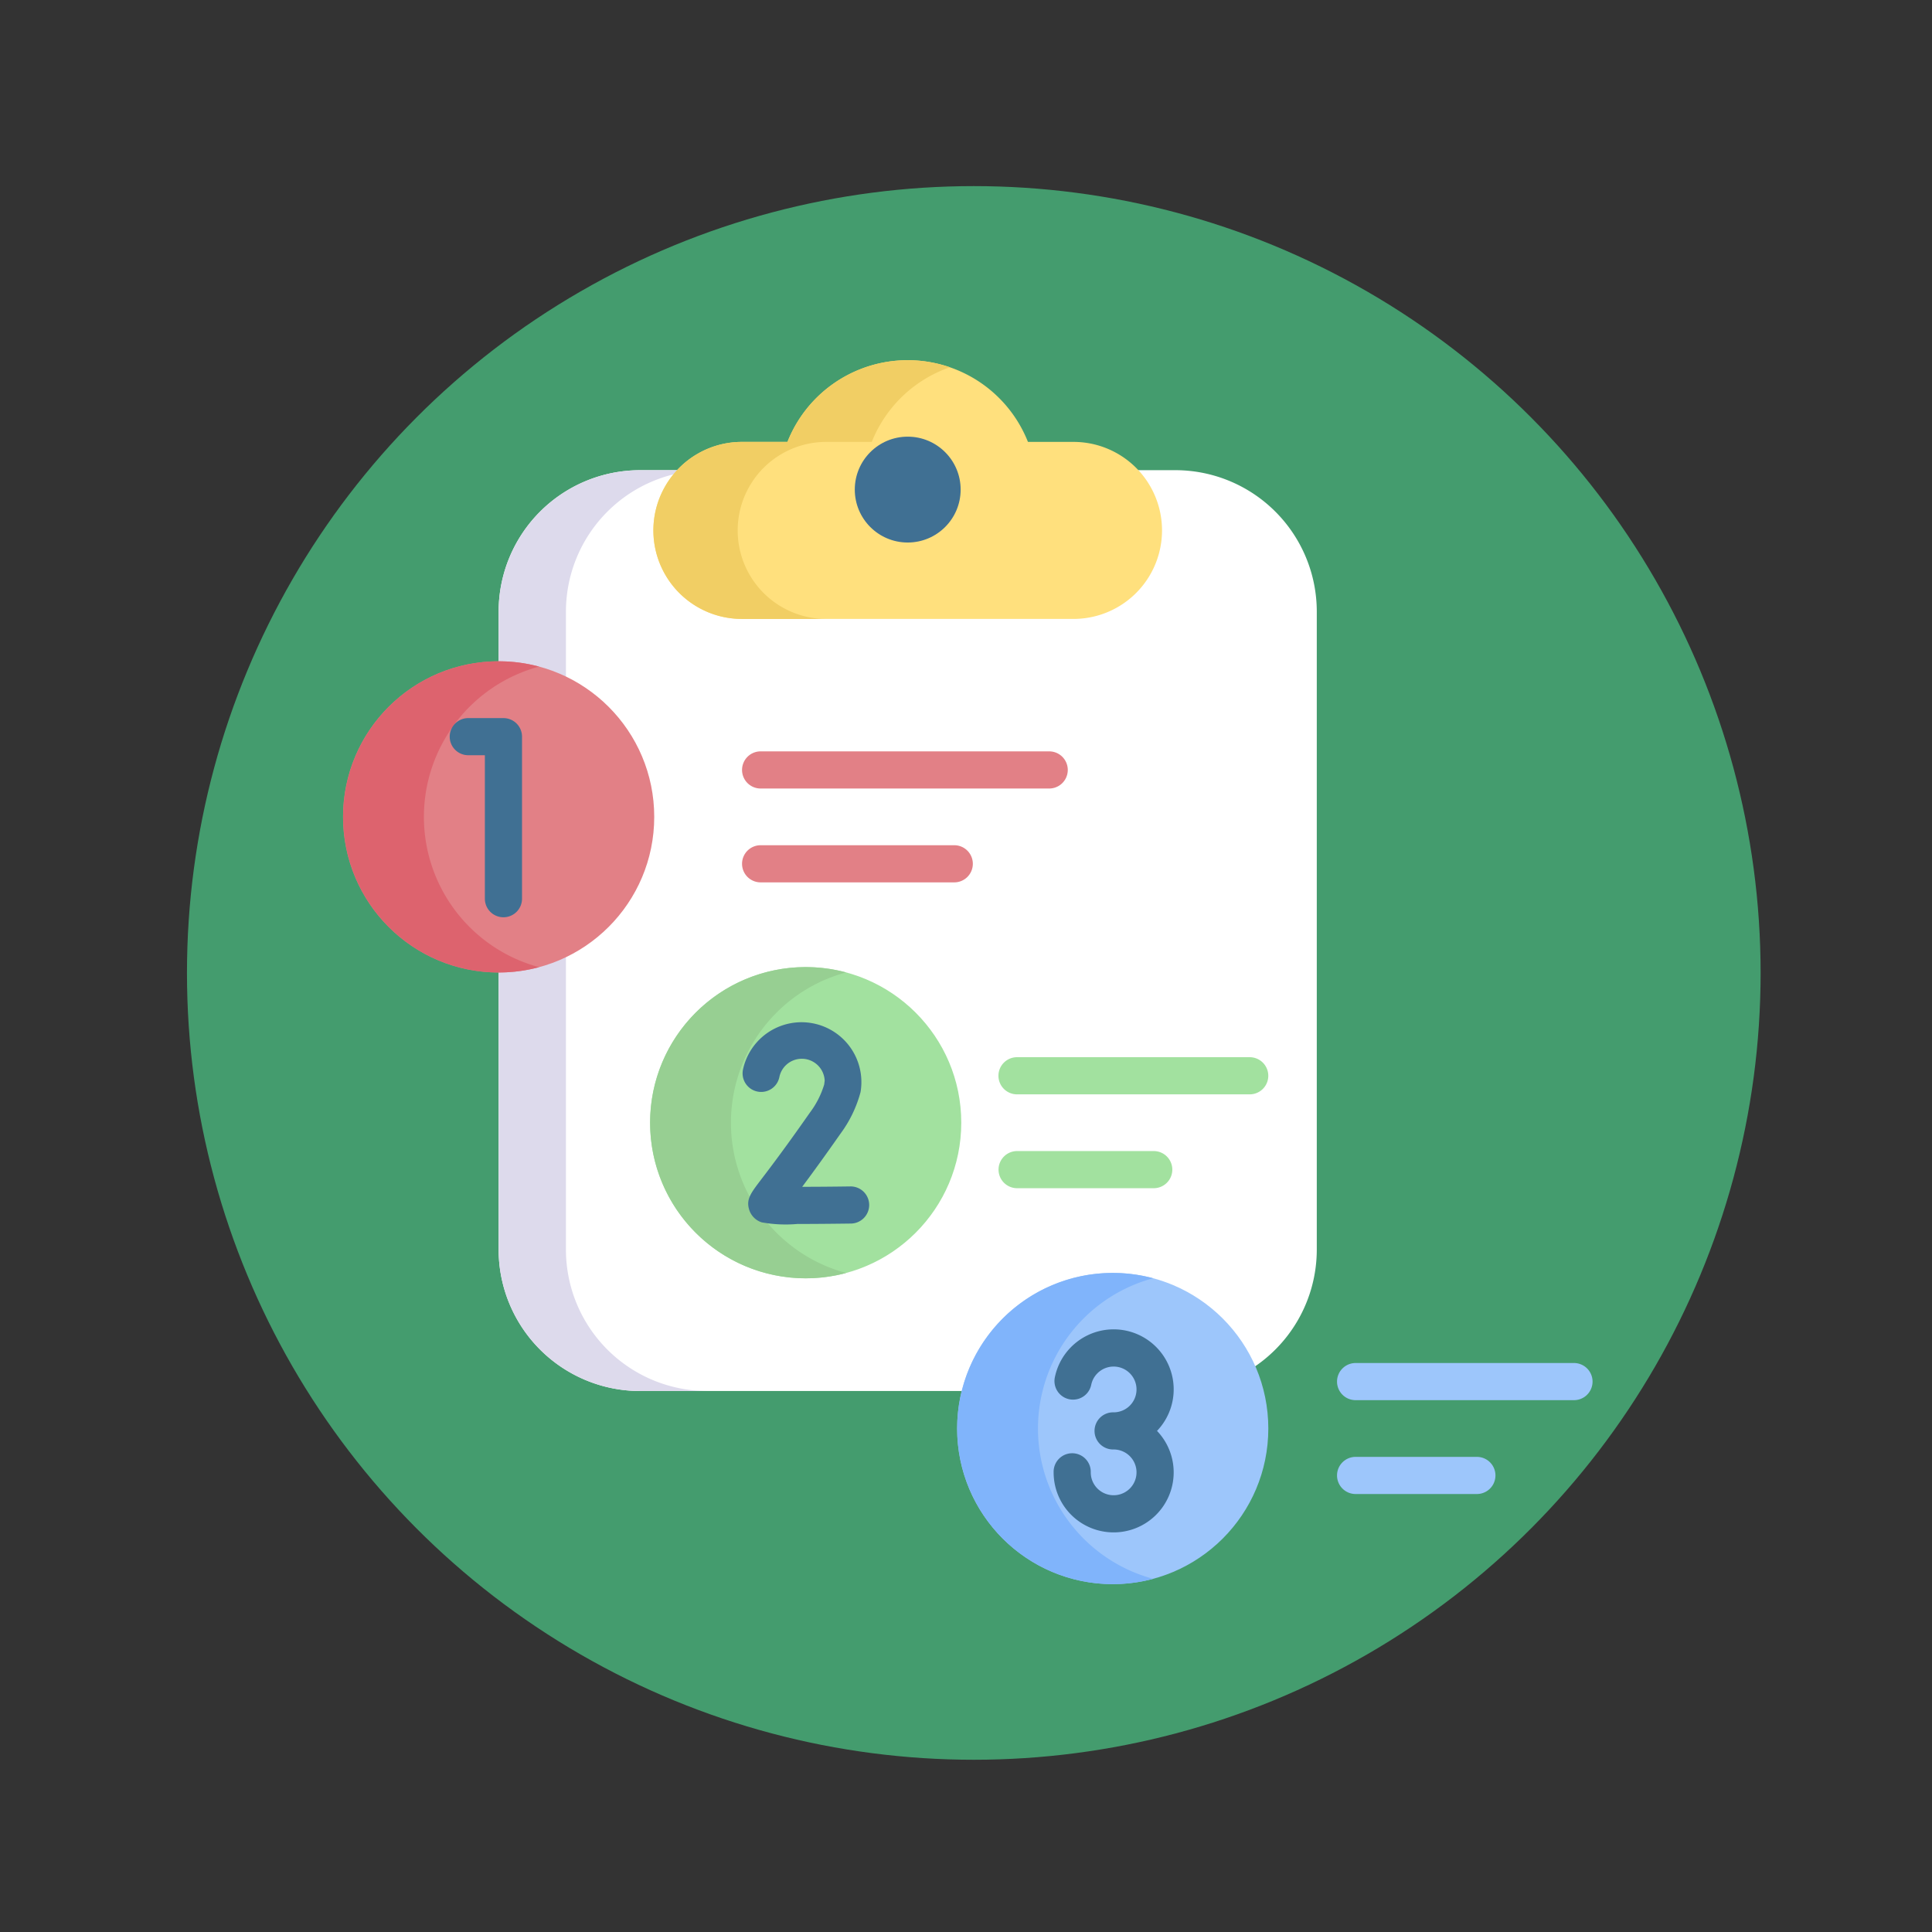 <svg xmlns="http://www.w3.org/2000/svg" width="124" height="124" viewBox="0 0 124 124">
  <rect x="0" y="0" width="124" height="124" fill="#333333" stroke="none"/>
  <g id="Grupo_978928" data-name="Grupo 978928" transform="translate(-738 -16281.055)">
    <circle id="Elipse_7768" data-name="Elipse 7768" cx="50.5" cy="50.5" r="50.5" transform="translate(750 16293)" fill="#449c6e"/>
    <rect id="Rectángulo_341430" data-name="Rectángulo 341430" width="124" height="124" transform="translate(738 16281.055)" fill="none"/>
    <g id="requisito" transform="translate(760.016 16299.038)">
      <path id="Trazado_690654" data-name="Trazado 690654" d="M107.216,109.314H72.867a9.081,9.081,0,0,1-9.081-9.081V59.294a9.081,9.081,0,0,1,9.081-9.081h34.349a9.081,9.081,0,0,1,9.081,9.081v40.939A9.081,9.081,0,0,1,107.216,109.314Z" transform="translate(-53.799 -38.019)" fill="#fff"/>
      <path id="Trazado_690655" data-name="Trazado 690655" d="M77.187,109.318H72.869a9.081,9.081,0,0,1-9.082-9.082V59.3a9.08,9.08,0,0,1,9.082-9.08h4.318a9.08,9.08,0,0,0-9.08,9.08v40.939A9.08,9.08,0,0,0,77.187,109.318Z" transform="translate(-53.8 -38.022)" fill="#dddaec"/>
      <path id="Trazado_690656" data-name="Trazado 690656" d="M151.269,10.382a8.3,8.3,0,0,0-15.434,0H132.91a5.681,5.681,0,0,0,0,11.362h21.283a5.681,5.681,0,1,0,0-11.362Z" transform="translate(-107.309 -0.003)" fill="#ffe07d"/>
      <path id="Trazado_690657" data-name="Trazado 690657" d="M146.258,5.59a8.319,8.319,0,0,0-5.012,4.789h-2.925a5.681,5.681,0,0,0,0,11.363H132.91a5.681,5.681,0,0,1,0-11.363h2.923A8.3,8.3,0,0,1,146.258,5.59Z" transform="translate(-107.309)" fill="#f1ce64"/>
      <circle id="Elipse_7773" data-name="Elipse 7773" cx="3.397" cy="3.397" r="3.397" transform="translate(32.846 10.043)" fill="#407093"/>
      <g id="Grupo_978874" data-name="Grupo 978874" transform="translate(0 24.459)">
        <circle id="Elipse_7774" data-name="Elipse 7774" cx="9.987" cy="9.987" r="9.987" transform="translate(0 0)" fill="#e28086"/>
        <path id="Trazado_690658" data-name="Trazado 690658" d="M12.583,148.178a9.987,9.987,0,1,1,0-19.291,9.989,9.989,0,0,0,0,19.291Z" transform="translate(0 -128.545)" fill="#dd636e"/>
        <g id="Grupo_978873" data-name="Grupo 978873" transform="translate(6.882 3.647)">
          <path id="Trazado_690659" data-name="Trazado 690659" d="M47.368,164.62a1.192,1.192,0,0,1-1.192-1.192V154.22H45.146a1.192,1.192,0,1,1,0-2.383h2.223a1.192,1.192,0,0,1,1.192,1.192v10.4A1.192,1.192,0,0,1,47.368,164.62Z" transform="translate(-43.954 -151.837)" fill="#407093"/>
        </g>
      </g>
      <g id="Grupo_978876" data-name="Grupo 978876" transform="translate(19.706 44.087)">
        <circle id="Elipse_7775" data-name="Elipse 7775" cx="9.987" cy="9.987" r="9.987" transform="translate(0 0)" fill="#a2e19f"/>
        <path id="Trazado_690660" data-name="Trazado 690660" d="M138.449,273.548a9.987,9.987,0,1,1,0-19.291,9.989,9.989,0,0,0,0,19.291Z" transform="translate(-125.866 -253.915)" fill="#97cf92"/>
        <g id="Grupo_978875" data-name="Grupo 978875" transform="translate(5.938 3.494)">
          <path id="Trazado_690661" data-name="Trazado 690661" d="M167.357,289.22a8.656,8.656,0,0,1-2.333-.1,1.239,1.239,0,0,1-.806-.816c-.2-.66.1-1.051.75-1.907.528-.691,1.511-1.978,3.158-4.332a5.755,5.755,0,0,0,.908-1.79l.032-.251a1.47,1.47,0,0,0-2.91-.221,1.192,1.192,0,0,1-2.339-.46,3.842,3.842,0,0,1,7.551,1.417,7.914,7.914,0,0,1-1.29,2.672c-1.079,1.542-1.879,2.635-2.456,3.407.917,0,2.022-.01,3.062-.024a1.192,1.192,0,1,1,.03,2.383c-1.484.019-2.566.026-3.359.026Z" transform="translate(-163.796 -276.231)" fill="#407093"/>
        </g>
      </g>
      <g id="Grupo_978878" data-name="Grupo 978878" transform="translate(39.413 63.716)">
        <circle id="Elipse_7776" data-name="Elipse 7776" cx="9.987" cy="9.987" r="9.987" transform="translate(0 0)" fill="#9dc6fb"/>
        <path id="Trazado_690662" data-name="Trazado 690662" d="M264.316,398.917a9.987,9.987,0,1,1,0-19.291,9.989,9.989,0,0,0,0,19.291Z" transform="translate(-251.733 -379.284)" fill="#80b4fb"/>
        <g id="Grupo_978877" data-name="Grupo 978877" transform="translate(6.195 3.625)">
          <path id="Trazado_690663" data-name="Trazado 690663" d="M295.152,415.462a3.85,3.85,0,0,1-3.853-3.853,1.192,1.192,0,1,1,2.383,0,1.516,1.516,0,0,0,.014.207,1.469,1.469,0,1,0,1.455-1.676,1.192,1.192,0,1,1,0-2.383A1.469,1.469,0,1,0,293.71,406a1.192,1.192,0,0,1-2.339-.459,3.853,3.853,0,1,1,6.564,3.407,3.851,3.851,0,0,1-2.784,6.514Z" transform="translate(-291.299 -402.434)" fill="#407093"/>
        </g>
      </g>
      <g id="Grupo_978879" data-name="Grupo 978879" transform="translate(25.645 30.242)">
        <path id="Trazado_690664" data-name="Trazado 690664" d="M183.512,167.87H164.99a1.192,1.192,0,1,1,0-2.383h18.522a1.192,1.192,0,0,1,0,2.383Z" transform="translate(-163.798 -165.487)" fill="#e28086"/>
        <path id="Trazado_690665" data-name="Trazado 690665" d="M177.348,206.345H164.989a1.192,1.192,0,1,1,0-2.383h12.359a1.192,1.192,0,1,1,0,2.383Z" transform="translate(-163.797 -197.938)" fill="#e28086"/>
      </g>
      <g id="Grupo_978880" data-name="Grupo 978880" transform="translate(42.101 49.871)">
        <path id="Trazado_690666" data-name="Trazado 690666" d="M284.96,293.238H270.094a1.192,1.192,0,1,1,0-2.383H284.96a1.192,1.192,0,1,1,0,2.383Z" transform="translate(-268.902 -290.855)" fill="#a2e19f"/>
        <path id="Trazado_690667" data-name="Trazado 690667" d="M278.8,331.714h-8.7a1.192,1.192,0,1,1,0-2.383h8.7a1.192,1.192,0,1,1,0,2.383Z" transform="translate(-268.902 -323.307)" fill="#a2e19f"/>
      </g>
      <g id="Grupo_978881" data-name="Grupo 978881" transform="translate(63.832 69.499)">
        <path id="Trazado_690668" data-name="Trazado 690668" d="M422.836,418.607H408.89a1.192,1.192,0,1,1,0-2.383h13.947a1.192,1.192,0,1,1,0,2.383Z" transform="translate(-407.698 -416.224)" fill="#9dc6fb"/>
        <path id="Trazado_690669" data-name="Trazado 690669" d="M416.674,457.083H408.89a1.192,1.192,0,1,1,0-2.383h7.784a1.192,1.192,0,0,1,0,2.383Z" transform="translate(-407.698 -448.676)" fill="#9dc6fb"/>
      </g>
    </g>
  </g>
</svg>
